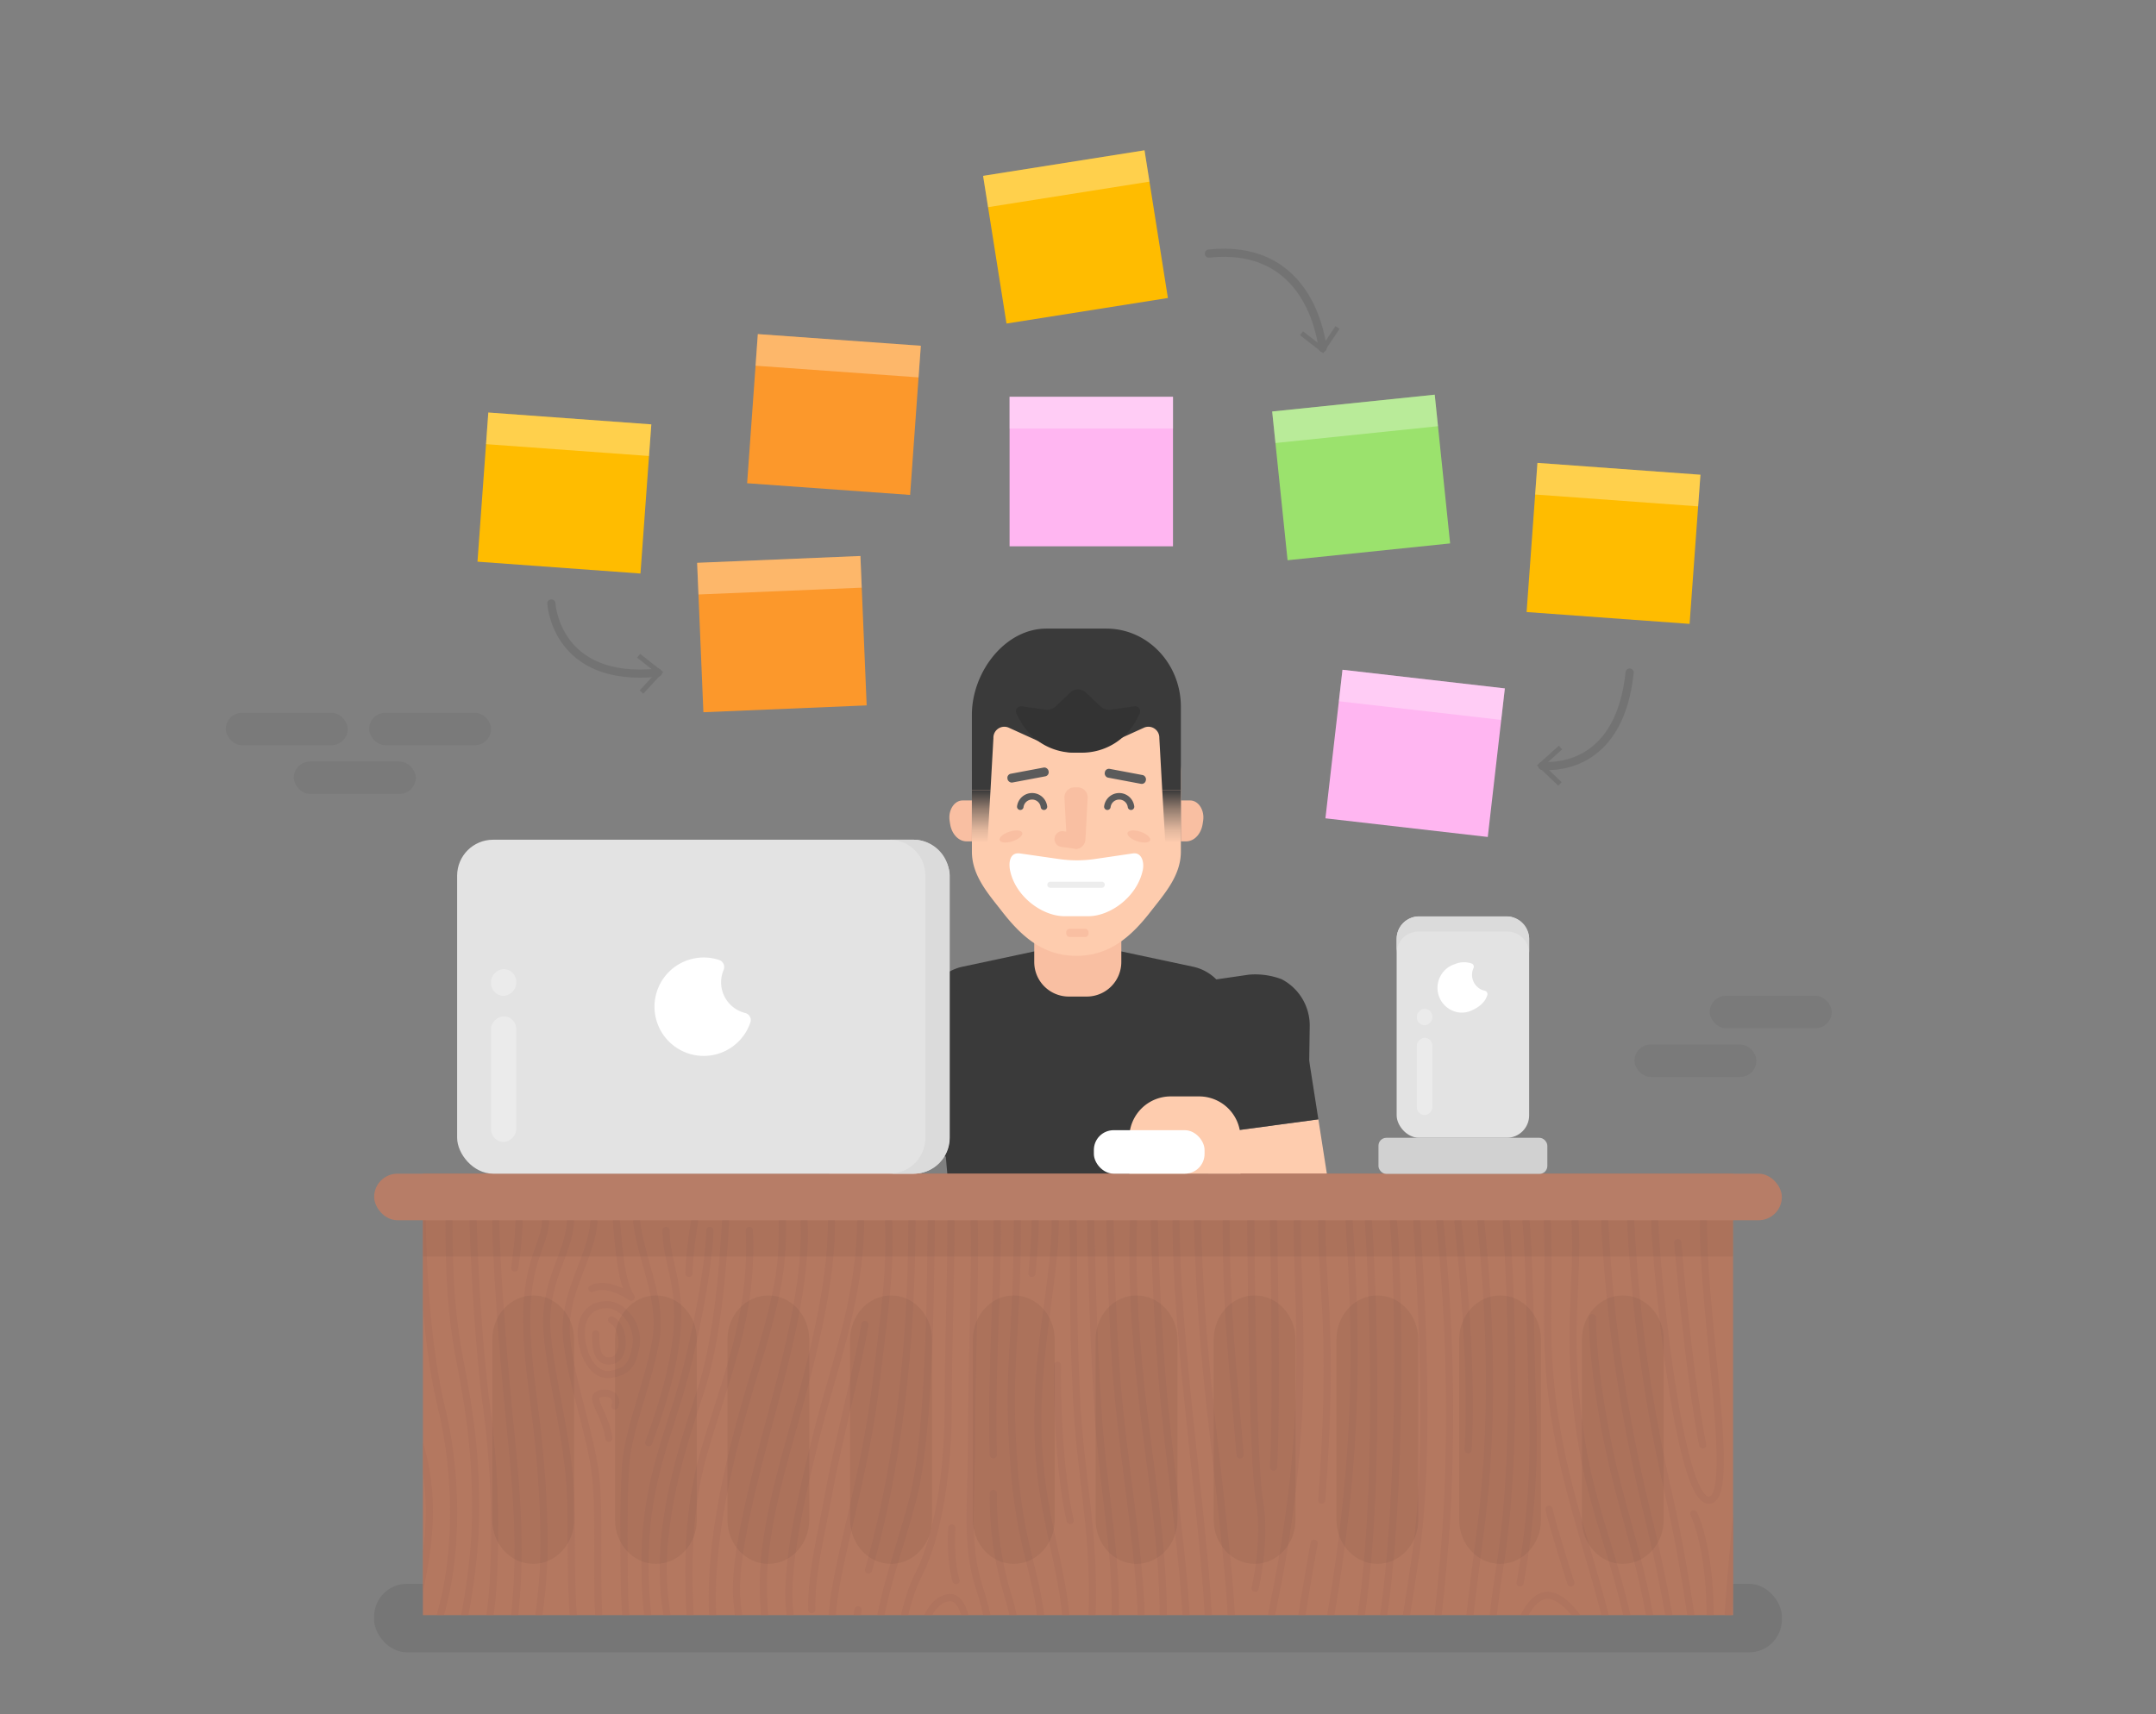 <svg id="99fd2db5-4fdc-43cb-b51d-ba0721596b4b" data-name="Layer 1" xmlns="http://www.w3.org/2000/svg" xmlns:xlink="http://www.w3.org/1999/xlink" viewBox="0 0 528.148 420">
  <rect x="0" y="0" width="528.148" height="420" fill="#808080" stroke="none"/>
  <defs>
    <linearGradient id="85bbf3c6-ddd1-4479-bf10-ec85b8913559" x1="286.994" y1="206.502" x2="286.994" y2="193.664" gradientUnits="userSpaceOnUse">
      <stop offset="0" stop-color="#3a3a3a" stop-opacity="0"/>
      <stop offset="0.247" stop-color="#3a3a3a" stop-opacity="0.143"/>
      <stop offset="0.636" stop-color="#3a3a3a" stop-opacity="0.534"/>
      <stop offset="1" stop-color="#3a3a3a"/>
    </linearGradient>
    <linearGradient id="31631ce3-42f8-4624-a305-f0bd64769abc" x1="240.359" y1="206.502" x2="240.359" y2="193.664" xlink:href="#85bbf3c6-ddd1-4479-bf10-ec85b8913559"/>
    <clipPath id="da55b594-2a0b-4cfc-b215-51bd86f824c7">
      <rect id="3dfae33d-8de8-4ee0-956b-3ac6746da10c" data-name="&lt;Rectangle&gt;" x="103.601" y="287.588" width="320.947" height="108.169" fill="none"/>
    </clipPath>
  </defs>
  <g>
    <path d="M289.82,300.193H238.217a5.259,5.259,0,0,1-5.463-4.75L230.648,271.687H297.389l-2.105,23.756A5.259,5.259,0,0,1,289.82,300.193Z" fill="#3a3a3a"/>
    <polygon points="290.9 323.687 237.137 323.687 234.869 273.141 293.168 273.141 290.9 323.687" fill="#3a3a3a"/>
    <path d="M274.387,233.062l-10.368,1.01L253.65,233.062l-17.901,3.818a11.432,11.432,0,0,0-8.999,11.212v27.876a8.473,8.473,0,0,0,8.711,8.213h23.983a4.674,4.674,0,0,0,3.57-1.616,1.338,1.338,0,0,1,2.01,0A4.674,4.674,0,0,0,268.593,284.182h23.983a8.473,8.473,0,0,0,8.711-8.213V248.092a11.432,11.432,0,0,0-8.999-11.212Z" fill="#3a3a3a"/>
    <path d="M253.354,227.586h21.329a0,0,0,0,1,0,0V235.72a8.467,8.467,0,0,1-8.467,8.467h-4.395a8.467,8.467,0,0,1-8.467-8.467v-8.134A0,0,0,0,1,253.354,227.586Z" fill="#f9bfa2"/>
    <polygon points="222.706 298.888 201.811 296.072 205.216 274.276 226.111 277.093 222.706 298.888" fill="#feccae"/>
    <polygon points="305.465 298.888 326.36 296.072 322.955 274.276 302.06 277.093 305.465 298.888" fill="#feccae"/>
    <polygon points="219.833 342.567 205 342.567 201.811 296.072 222.706 298.888 219.833 342.567" fill="#feccae"/>
    <path d="M220.973,360.888l-14.496-2.054a3.996,3.996,0,0,1-3.417-4.341l1.553-16.057,15.636-2.148,3.744,3.197a5.604,5.604,0,0,1,1.898,3.399l1.56,10.009a3.996,3.996,0,0,1-.484,2.607l-1.969,3.424A3.996,3.996,0,0,1,220.973,360.888Z" fill="#feccae"/>
    <polygon points="308.338 342.567 323.172 342.567 326.36 296.072 305.465 298.888 308.338 342.567" fill="#feccae"/>
    <path d="M307.198,360.888l14.496-2.054a3.996,3.996,0,0,0,3.417-4.341l-1.553-16.057-15.636-2.148-3.744,3.197a5.604,5.604,0,0,0-1.898,3.399l-1.56,10.009a3.996,3.996,0,0,0,.484,2.607l1.969,3.424A3.996,3.996,0,0,0,307.198,360.888Z" fill="#feccae"/>
    <path d="M245.368,382.707h-2.705c-5.621,0-10.178-4.929-10.178-11.009V341.785A24.8,24.8,0,0,1,235.246,330.371l.615-1.184h25.388v36.341C261.25,375.015,254.139,382.707,245.368,382.707Z" fill="#424242"/>
    <path d="M282.285,382.707h2.731c5.675,0,10.276-4.929,10.276-11.009V341.785a24.609,24.609,0,0,0-2.788-11.414l-.621-1.184H266.25v36.341C266.25,375.015,273.429,382.707,282.285,382.707Z" fill="#424242"/>
    <rect x="234.969" y="321.718" width="58.199" height="7.469" rx="1.25" ry="1.25" fill="#424242"/>
    <polygon points="301.014 277.234 322.955 274.276 318.915 248.456 296.974 251.413 301.014 277.234" fill="#3a3a3a"/>
    <polygon points="228.712 277.444 205.216 274.276 209.295 248.461 232.791 251.628 228.712 277.444" fill="#3a3a3a"/>
    <path d="M207.479,261.444l24.038,3.24,3.24-24.038L222.264,238.827a18.203,18.203,0,0,0-8.049,1.113,12.786,12.786,0,0,0-6.878,11.719Z" fill="#3a3a3a"/>
    <path d="M320.692,261.444l-24.038,3.24-3.24-24.038L305.907,238.827a18.203,18.203,0,0,1,8.049,1.113,12.786,12.786,0,0,1,6.878,11.719Z" fill="#3a3a3a"/>
    <rect x="256.605" y="329.187" width="14.226" height="22.944" fill="#424242"/>
    <path id="3319b568-0092-4eda-9984-e1582acfc2f0" data-name="&lt;Path&gt;" d="M263.724,234.203h-.091c-8.208,0-13.511-4.87-18.186-10.885-3.362-4.326-7.364-8.761-7.364-14.664V189.364a25.55,25.55,0,0,1,25.55-25.55h.091a25.55,25.55,0,0,1,25.55,25.55v19.289c0,5.903-4.002,10.338-7.364,14.664C277.236,229.333,271.932,234.203,263.724,234.203Z" fill="#feccae"/>
    <path id="dd6276b1-d289-44ec-8a75-3eac3f64bb85" data-name="&lt;Path&gt;" d="M255.731,197.668a2.92,2.92,0,0,0-5.793,0" fill="none" stroke="#5b5b5b" stroke-linecap="round" stroke-miterlimit="10" stroke-width="1.6"/>
    <ellipse id="edbd9d35-3feb-41d4-885e-ba264bd0bddd" data-name="&lt;Path&gt;" cx="278.981" cy="204.968" rx="1.232" ry="2.919" transform="translate(-2.955 405.853) rotate(-71.775)" fill="#f9bfa2"/>
    <ellipse id="38364b80-7757-479f-9a4f-6bb899d2171b" data-name="&lt;Path&gt;" cx="247.649" cy="204.968" rx="2.919" ry="1.232" transform="translate(-51.68 87.732) rotate(-18.225)" fill="#f9bfa2"/>
    <path id="fb26729c-6a94-4c2b-b358-4696530fe70f" data-name="&lt;Path&gt;" d="M266.598,224.499H260.76c-5.333,0-11.837-4.638-13.28-10.996-.493-2.176-.112-4.764,2.442-4.376l9.537,1.37a30.46,30.46,0,0,0,8.763-.014l9.222-1.356c2.164-.388,2.93,2.017,2.495,4.087C278.571,219.72,272.011,224.499,266.598,224.499Z" fill="#fff"/>
    <path d="M263.598,207.983h0a2.426,2.426,0,0,1-2.31-2.405l-.525-9.952a2.459,2.459,0,0,1,2.31-2.702h1.049a2.459,2.459,0,0,1,2.31,2.702l-.525,9.952A2.426,2.426,0,0,1,263.598,207.983Z" fill="#f9bfa2"/>
    <path d="M263.992,204.152l-3.517-.484a1.915,1.915,0,0,0-2.124,1.66h0a1.886,1.886,0,0,0,1.572,2.168l3.517.484a1.915,1.915,0,0,0,2.124-1.66h0A1.886,1.886,0,0,0,263.992,204.152Z" fill="#f9bfa2"/>
    <path d="M291.558,196.136h-2.284v10.023h1.303c1.96,0,3.647-1.783,4.031-4.26l.121-.782C295.127,198.54,293.598,196.136,291.558,196.136Z" fill="#f9bfa2"/>
    <path d="M235.794,196.136h2.284v10.023h-1.303c-1.96,0-3.647-1.783-4.031-4.26l-.121-.782C232.225,198.54,233.755,196.136,235.794,196.136Z" fill="#f9bfa2"/>
    <rect x="270.548" y="189.137" width="10.24" height="2.188" rx="1.01" ry="1.01" transform="translate(39.936 -47.7) rotate(10.657)" fill="#5b5b5b"/>
    <path id="35dd0b05-df88-4154-b8a1-d719192977e8" data-name="&lt;Path&gt;" d="M277.06,197.668a2.92,2.92,0,0,0-5.793,0" fill="none" stroke="#5b5b5b" stroke-linecap="round" stroke-miterlimit="10" stroke-width="1.6"/>
    <path id="87236de6-e94b-4252-961b-c73c5b12adbd" data-name="&lt;Path&gt;" d="M269.892,217.541H257.304a.748.748,0,1,1,0-1.497h12.588a.748.748,0,1,1,0,1.497Z" fill="#ededed"/>
    <rect x="246.714" y="188.816" width="10.24" height="2.188" rx="1.01" ry="1.01" transform="translate(534.446 329.97) rotate(169.343)" fill="#5b5b5b"/>
    <rect x="261.188" y="227.586" width="5.468" height="2" rx="0.796" ry="0.796" fill="#f9bfa2"/>
    <g>
      <path id="c5ad0bef-5038-4104-b9a8-31f1ba61cc6c" data-name="&lt;Path&gt;" d="M271.037,154.029H256.315c-10.072,0-18.237,10.573-18.237,21.149V193.664h4.561l.716-12.809a2.677,2.677,0,0,1,3.72-2.567L257.697,183.111a14.408,14.408,0,0,0,11.958,0l10.622-4.823a2.677,2.677,0,0,1,3.72,2.567l.716,12.809h4.561V173.178C289.274,162.602,281.109,154.029,271.037,154.029Z" fill="#3a3a3a"/>
      <path d="M265.058,184.428H263.134a15.061,15.061,0,0,1-13.325-8.04l-.784-1.487a1.254,1.254,0,0,1,1.285-1.826l5.726.81a3.146,3.146,0,0,0,2.605-.832l3.553-3.369a2.764,2.764,0,0,1,3.803,0l3.553,3.369a3.146,3.146,0,0,0,2.605.832l5.726-.81a1.254,1.254,0,0,1,1.285,1.826l-.784,1.487A15.061,15.061,0,0,1,265.058,184.428Z" fill="#333"/>
      <polygon points="289.274 206.502 285.457 206.502 284.713 193.664 289.274 193.664 289.274 206.502" fill="url(#85bbf3c6-ddd1-4479-bf10-ec85b8913559)"/>
      <polygon points="238.079 206.502 241.895 206.502 242.639 193.664 238.079 193.664 238.079 206.502" fill="url(#31631ce3-42f8-4624-a305-f0bd64769abc)"/>
    </g>
  </g>
  <g id="e5308e41-e928-4d78-9dec-2baa0347c00a" data-name="&lt;Group&gt;">
    <rect id="f5be8cf9-b61b-4dcd-827a-a9bfed4bb6ec" data-name="&lt;Rectangle&gt;" x="91.652" y="388.091" width="344.844" height="16.775" rx="8.012" ry="8.012" opacity="0.08"/>
    <rect id="93c380bf-a4dd-48d9-b761-36729e8af29c" data-name="&lt;Rectangle&gt;" x="103.601" y="287.588" width="320.947" height="108.169" fill="#b47860"/>
    <g opacity="0.5">
      <g clip-path="url(#da55b594-2a0b-4cfc-b215-51bd86f824c7)">
        <g>
          <g>
            <path d="M321.389,608.558c2.367-18.054,6.158-23.208-5.085-74.594s-13.314-96.382-4.142-141.657,5.621-69.774,5.621-92.968" fill="none" stroke="#aa6f5b" stroke-linecap="round" stroke-linejoin="round" stroke-width="1.75"/>
            <path d="M323.777,367.586c3.035-40.831,0-51.271,0-68.248" fill="none" stroke="#aa6f5b" stroke-linecap="round" stroke-linejoin="round" stroke-width="1.75"/>
            <path d="M321.925,378.141s-7.693,41.108-8.284,64.996,1.479,53.607,8.284,90.272,10.059,32.22,4.438,76.384-4.919,54.996-4.974,69.44-3.014,16.11-2.126,31.942,4.591,13.61,4.514,31.109,0,41.056,0,41.056" fill="none" stroke="#aa6f5b" stroke-linecap="round" stroke-linejoin="round" stroke-width="1.75"/>
            <path d="M330.506,299.339c1.591,26.012,2.984,55.088-5.38,101.332s-5.863,82.185,1.237,123.016,12.426,39.997,5.917,93.882-4.742,54.718-4.738,64.996,7.862,17.036,7.681,26.665-5.883,15.555-5.991,26.109.484,32.075,1.273,48" fill="none" stroke="#aa6f5b" stroke-linecap="round" stroke-linejoin="round" stroke-width="1.75"/>
            <path d="M335.227,299.339s2.946,43.249,0,80.469-9.751,36.942-8.863,75.134,5.004,57.079,8.863,79.022,9.776,27.498,6.226,58.607-9.59,43.209-8.284,82.772c0,0-.197,12.129,3.649,21.295s4.241,16.295.296,27.961-3.55,26.202-3.353,31.757,1.467,26.983,1.467,26.983" fill="none" stroke="#aa6f5b" stroke-linecap="round" stroke-linejoin="round" stroke-width="1.75"/>
            <path d="M341.354,299.339c1.19,12.401,2.466,65.47-2.86,99.634s-7.678,44.109-5.46,70.133c3.255,38.192,8.715,64.024,11.082,72.912s7.101,29.998,3.255,50.83-7.992,45.552-7.398,68.884,1.002,25.461,2.573,32.868,5.319,10.555,2.557,26.294.592,48.37,1.972,62.443" fill="none" stroke="#aa6f5b" stroke-linecap="round" stroke-linejoin="round" stroke-width="1.75"/>
            <path d="M347.074,299.339c.695,12.409,3.255,49.313.444,75.886-1.375,13.002-8.136,49.58-9.024,63.468s2.071,43.33,4.05,58.329,11.335,53.885,11.927,75.273-5.621,30.831-7.594,52.219-.395,37.312,0,49.163,4.931,23.054,4.931,35.97-1.183,11.62-1.972,26.989,2.86,46.704,2.86,46.704" fill="none" stroke="#aa6f5b" stroke-linecap="round" stroke-linejoin="round" stroke-width="1.75"/>
            <path d="M346.421,460.08a148.561,148.561,0,0,1,0-50.274" fill="none" stroke="#aa6f5b" stroke-linecap="round" stroke-linejoin="round" stroke-width="1.75"/>
            <path d="M352.696,299.339a462.517,462.517,0,0,1,1.815,70.47c-2.04,37.573-9.244,54.996,1.867,93.049s8.745,67.218,7.561,85.55-8.284,42.497-4.142,88.605,10.807,40.828,7.101,88.605c-2.241,28.887,2.071,57.721,2.071,57.721" fill="none" stroke="#aa6f5b" stroke-linecap="round" stroke-linejoin="round" stroke-width="1.75"/>
            <path d="M362.755,299.339c1.587,16.244,3.846,44.637,0,74.913s-8.451,60.83.212,90.55,11.326,53.052,6.001,99.715-4.438,59.163-1.479,82.772,8.284,39.164,5.621,82.772c0,0-2.695,19.668.724,53.277" fill="none" stroke="#aa6f5b" stroke-linecap="round" stroke-linejoin="round" stroke-width="1.75"/>
            <path d="M368.968,299.339s3.846,50.749-1.479,84.08-3.255,59.44,1.479,76.661,10.059,27.498,10.059,57.496-7.289,65.551-7.343,96.382,7.639,54.57,8.526,81.448-1.775,48.451-2.071,62.802a214.966,214.966,0,0,0,.888,25.131" fill="none" stroke="#aa6f5b" stroke-linecap="round" stroke-linejoin="round" stroke-width="1.75"/>
            <path d="M396.188,409.806c-3.846-22.221-11.115-38.097-14.793-59.302-3.685-21.248-1.584-32.838-2.367-51.165" fill="none" stroke="#aa6f5b" stroke-linecap="round" stroke-linejoin="round" stroke-width="1.75"/>
            <path d="M372.367,387.863a195.09,195.09,0,0,0,3.111-41.108c-.431-11.806-.709-36.727-1.643-47.416" fill="none" stroke="#aa6f5b" stroke-linecap="round" stroke-linejoin="round" stroke-width="1.75"/>
            <path d="M379.466,369.808c.888,4.166,5.326,18.054,5.326,18.054" fill="none" stroke="#aa6f5b" stroke-linecap="round" stroke-linejoin="round" stroke-width="1.75"/>
            <path d="M378.732,390.918c-5.326.556-11.243,12.777-7.988,42.497s10.059,41.386,13.314,41.664,10.947-35.553,10.355-50.552C393.536,402.294,384.057,390.363,378.732,390.918Z" fill="none" stroke="#aa6f5b" stroke-linecap="round" stroke-linejoin="round" stroke-width="1.75"/>
            <path d="M382.352,417.305c-1.114,3.333,1.114,23.332,4.188,23.332s4.322-40.275-6.149-39.164,1.003,56.941,1.003,56.941" fill="none" stroke="#aa6f5b" stroke-linecap="round" stroke-linejoin="round" stroke-width="1.75"/>
            <path d="M393.107,597.015c.174-13.055,4.56-41.386,4.56-41.386s8.284-64.718,6.213-115.825-12.563-60.171-16.753-88.374c-3.658-24.628-.395-36.819-1.295-52.091" fill="none" stroke="#aa6f5b" stroke-linecap="round" stroke-linejoin="round" stroke-width="1.75"/>
            <path d="M390.087,322.867c0,7.7,1.485,19.448,3.748,30.599,4.594,22.636,10.796,32.623,13.903,70.952s1.785,61.771,0,84.27-6.424,62.218-8.099,76.106-5.817,29.998-2.562,58.607,7.174,31.664,7.137,60.274,1.147,79.664,1.147,79.664" fill="none" stroke="#aa6f5b" stroke-linecap="round" stroke-linejoin="round" stroke-width="1.75"/>
            <path d="M404.213,584.816s10.22-71.961,10.22-111.125-1.972-66.662-11.144-103.882a378.298,378.298,0,0,1-10.181-70.47" fill="none" stroke="#aa6f5b" stroke-linecap="round" stroke-linejoin="round" stroke-width="1.75"/>
            <path d="M399.482,299.339a379.516,379.516,0,0,0,8.738,64.359c7.693,33.331,11.046,71.106,11.046,92.771s-1.263,59.718.996,84.439,10.543,53.33,10.839,85.272-9.683,54.911-12.229,68.236c-2.671,13.981-2.564,58.74-1.578,88.923" fill="none" stroke="#aa6f5b" stroke-linecap="round" stroke-linejoin="round" stroke-width="1.75"/>
            <path d="M405.36,299.339c.356,12.153,5.819,67.692,13.117,68.248s-1.381-44.227-1.183-68.248" fill="none" stroke="#aa6f5b" stroke-linecap="round" stroke-linejoin="round" stroke-width="1.75"/>
            <path d="M410.995,304.443s2.551,31.294,6.101,49.626" fill="none" stroke="#aa6f5b" stroke-linecap="round" stroke-linejoin="round" stroke-width="1.75"/>
            <path d="M418.871,401.45c.789-21.457-3.945-30.531-3.945-30.531" fill="none" stroke="#aa6f5b" stroke-linecap="round" stroke-linejoin="round" stroke-width="1.75"/>
            <path d="M425.544,299.339s2.795,36.213.625,62.878-4.339,38.331-2.367,63.699,4.734,26.48,6.509,58.144-.395,38.145,2.367,61.107,6.312,59.255,5.72,76.847-6.706,46.293-9.468,72.402.278,50.922,1.816,67.958,1.34,20.965,1.34,20.965" fill="none" stroke="#aa6f5b" stroke-linecap="round" stroke-linejoin="round" stroke-width="1.75"/>
            <path d="M432.087,299.339s2.864,41.756-.98,75.502-.302,52.186,2.656,70.796,3.255,42.127,2.959,58.144,2.663,48.453,4.438,68.483c1.775,20.029,7.543,39.437-2.696,99.468a294.84,294.84,0,0,0-3.221,67.773c2.663,36.386,3.484,36.334,3.221,43.833" fill="none" stroke="#aa6f5b" stroke-linecap="round" stroke-linejoin="round" stroke-width="1.75"/>
            <path d="M438.464,299.339s2.925,36.035,0,68.251-5.335,30.55-.284,67.353,3.868,52.911,4.164,72.355,9.468,74.44,9.172,111.66-5.016,43.33-8.13,67.773-3.705,34.164-2.818,51.663,4.382,31.89,3.818,44.944" fill="none" stroke="#aa6f5b" stroke-linecap="round" stroke-linejoin="round" stroke-width="1.75"/>
            <path d="M441.751,414.528c-2.071-29.165,2.367-21.943,5.621-42.497s2.663-72.692,2.663-72.692" fill="none" stroke="#aa6f5b" stroke-linecap="round" stroke-linejoin="round" stroke-width="1.75"/>
            <path d="M442.343,375.364c4.142-29.442,2.043-76.025,2.043-76.025" fill="none" stroke="#aa6f5b" stroke-linecap="round" stroke-linejoin="round" stroke-width="1.75"/>
            <path d="M448.819,389.252c-3.139.694-3.813,4.722-3.074,18.332s3.994,20.971,5.776,20.832,5.614-1.528,5.023-17.777S452.763,388.379,448.819,389.252Z" fill="none" stroke="#aa6f5b" stroke-linecap="round" stroke-linejoin="round" stroke-width="1.75"/>
            <path d="M449.592,409.875s.592,16.041,2.959,12.291-1.512-24.582-1.512-24.582" fill="none" stroke="#aa6f5b" stroke-linecap="round" stroke-linejoin="round" stroke-width="1.75"/>
            <path d="M452.699,434.031c-1.659,8.273-2.515,15.078-6.065,13.967s-4.29-28.054-4.29-28.054" fill="none" stroke="#aa6f5b" stroke-linecap="round" stroke-linejoin="round" stroke-width="1.75"/>
            <path d="M451.039,523.409s-5.146-33.053-2.22-55.832,12.755-27.496,13.051-53.05-7.693-31.387-7.101-56.524,2.367-58.665,2.367-58.665" fill="none" stroke="#aa6f5b" stroke-linecap="round" stroke-linejoin="round" stroke-width="1.75"/>
            <path d="M464.237,299.339s-2.278,36.693-2.359,48.666a167.117,167.117,0,0,0,2.964,33.793c2.219,12.221,4.721,16.898,4.721,35.369s-5.03,30.831-10.503,47.358-3.55,38.608-2.071,55.552,4.29,41.525,5.917,68.468.592,58.468-1.183,75.828-8.728,34.442-11.683,41.525-4.737,13.749-1.779,27.776,9.764,15.555,13.462,28.887,2.515,20.779,2.515,20.779" fill="none" stroke="#aa6f5b" stroke-linecap="round" stroke-linejoin="round" stroke-width="1.75"/>
            <path d="M470.549,299.339c0,15.449-2.946,26.537.136,62.136,3.774,43.592,7.457,41.387,4.203,73.468s-12.114,32.266-13.01,58.005,5.721,49.071,7.146,76.013,1.426,70.828,3.497,95.271,6.706,39.071,9.862,48.145,7.495,12.962,4.734,28.331-5.523,24.298-4.931,42.63" fill="none" stroke="#aa6f5b" stroke-linecap="round" stroke-linejoin="round" stroke-width="1.75"/>
            <path d="M481.466,419.944c.536-20.681-2.67-46.464-3.865-69.302-1.18-22.558-.342-42.243-.937-51.304" fill="none" stroke="#aa6f5b" stroke-linecap="round" stroke-linejoin="round" stroke-width="1.75"/>
            <path d="M498.207,660.022a380.894,380.894,0,0,0-3.239-44.883c-1.939-14.583-4.318-20.716-5.098-40.159s10.266-50.737,12.435-65.736,2.564-37.034,1.381-53.515-2.959-52.589-3.748-67.866-2.852-63.114.395-88.524" fill="none" stroke="#aa6f5b" stroke-linecap="round" stroke-linejoin="round" stroke-width="1.75"/>
            <path d="M483.633,450.729c-.92,7.407,2.696,14.814,6.198,12.592s.246-27.035-1.833-45.923-2.655-45.552-3.839-64.996-.381-34.737-1.972-53.063" fill="none" stroke="#aa6f5b" stroke-linecap="round" stroke-linejoin="round" stroke-width="1.75"/>
            <path d="M485.426,561.045a145.944,145.944,0,0,1,2.571-27.915c2.868-14.582,9.081-27.73,9.821-49.626s-1.627-47.981-2.811-60.77-2.611-53.575-3.319-72.092" fill="none" stroke="#aa6f5b" stroke-linecap="round" stroke-linejoin="round" stroke-width="1.75"/>
            <path d="M490.076,299.339c1.612,13.05,1.612,44.916,1.612,44.916" fill="none" stroke="#aa6f5b" stroke-linecap="round" stroke-linejoin="round" stroke-width="1.75"/>
            <path d="M507.286,299.339c-1.91,20.549-1.923,51.443-1.923,62.831s1.036,50.274,1.809,61.385,2.777,42.358,3.813,56.941-.148,30.415-1.331,42.914-7.988,28.748-9.172,39.858,3.994,28.609,5.178,40.136,2.219,39.719,2.959,54.024,1.923,31.803,4.237,42.497.645,18.749-.095,23.841-1.183,12.129,0,30.877.888,28.696.888,28.696" fill="none" stroke="#aa6f5b" stroke-linecap="round" stroke-linejoin="round" stroke-width="1.75"/>
            <path d="M526.764,538.521a96.851,96.851,0,0,1-5.917-15.945c-4.931-18.702-6.509-99.623-6.81-118.51s-1.573-73.345-.389-104.727" fill="none" stroke="#aa6f5b" stroke-linecap="round" stroke-linejoin="round" stroke-width="1.75"/>
            <path d="M526.764,517.492a138.231,138.231,0,0,1-2.466-17.97c-3.255-40.797-2.983-174.357-4.044-200.183" fill="none" stroke="#aa6f5b" stroke-linecap="round" stroke-linejoin="round" stroke-width="1.75"/>
            <path d="M359.648,355.225c.837-16.017-.347-35.472-2.515-55.887" fill="none" stroke="#aa6f5b" stroke-linecap="round" stroke-linejoin="round" stroke-width="1.75"/>
            <path d="M311.962,359.485c.986-15.617,0-60.146,0-60.146" fill="none" stroke="#aa6f5b" stroke-linecap="round" stroke-linejoin="round" stroke-width="1.75"/>
            <path d="M307.456,389.17s2.83-11.753,1.055-21.578-2.11-68.253-2.11-68.253" fill="none" stroke="#aa6f5b" stroke-linecap="round" stroke-linejoin="round" stroke-width="1.75"/>
            <path d="M303.777,356.476c-1.701-21.001-3.402-34.889-3.402-57.137" fill="none" stroke="#aa6f5b" stroke-linecap="round" stroke-linejoin="round" stroke-width="1.75"/>
          </g>
          <g>
            <path d="M42.726,299.34c.003.075,1.973,48.006,2.268,92.967.296,44.997,1.183,108.511,5.917,127.862s10.129,21.943,9.798,43.145C60.379,584.516,53.278,580.72,55.941,613.31s7.101,37.035,9.468,85.087-2.367,41.611,0,84.942" fill="none" stroke="#aa6f5b" stroke-linecap="round" stroke-linejoin="round" stroke-width="1.75"/>
            <path d="M50.191,359.485c1.88-21.111-.142-42.246-1.055-60.146" fill="none" stroke="#aa6f5b" stroke-linecap="round" stroke-linejoin="round" stroke-width="1.75"/>
            <path d="M65.409,299.339c.683,8.536.197,38.62-.789,49.175s-5.128,15.925-5.094,27.591,4.896,15.184,6.566,25.739.796,24.072,0,54.14S71.326,558.129,70.143,584.816s-6.805,28.032-6.805,45.114,8.583,51.958,9.026,80.705-1.331,52.58,0,72.705" fill="none" stroke="#aa6f5b" stroke-linecap="round" stroke-linejoin="round" stroke-width="1.75"/>
            <path d="M65.113,590.506c.148,5.12-.67,20.536-4.403,20.536-2.55,0-1.381-17.144.804-25.338s3.336-11.882,3.616-25.214-1.643-44.303-2.235-56.524-3.037-36.525-2.184-61.662.479-31.248-1.183-39.719-6.1-13.749-6.1-24.582c0-17.082,3.887-24.062,4.882-33.748,1.788-17.406-1.17-33.533-1.479-44.916" fill="none" stroke="#aa6f5b" stroke-linecap="round" stroke-linejoin="round" stroke-width="1.75"/>
            <path d="M58.012,522.02s-2.811-29.109-3.994-46.496-1.183-25.721-1.331-37.109,1.233-27.041-1.441-43.978" fill="none" stroke="#aa6f5b" stroke-linecap="round" stroke-linejoin="round" stroke-width="1.75"/>
            <path d="M72.364,299.339c.454,9.855-.154,38.112-.896,50.198-.592,9.629-5.376,14.161-5.486,25.457-.152,15.559,6.922,15.925,7.909,23.517s-.789,64.061-.197,89.434,2.564,57.408,2.367,81.295-.933,33.701-3.623,41.108-8.807,22.765,2.958,52.034c10.059,25.027,8.16,49.998,8.357,72.218s.789,48.74.789,48.74" fill="none" stroke="#aa6f5b" stroke-linecap="round" stroke-linejoin="round" stroke-width="1.75"/>
            <path d="M77.046,361.291c-4.339.185-5.917,6.481-6.115,13.795s2.564,15.184,6.115,14.999,6.509-6.388,6.41-13.518S82.366,361.064,77.046,361.291Z" fill="none" stroke="#aa6f5b" stroke-linecap="round" stroke-linejoin="round" stroke-width="1.75"/>
            <path d="M76.06,367.401c-1.282,2.963-2.276,17.406,1.13,17.314s2.124-11.573,2.124-11.573" fill="none" stroke="#aa6f5b" stroke-linecap="round" stroke-linejoin="round" stroke-width="1.75"/>
            <path d="M78.821,299.339c.059,16.938-2.354,46.654.73,53.388,4.034,8.81,8.344,11.341,8.344,22.961s-8.403,18.981-8.344,27.591-.532,52.913-.532,71.106,1.627,67.773,2.219,79.3,1.331,31.387-.592,43.469-8.195,21.669-6.953,38.608c1.567,21.372,10.146,29.442,12.168,38.47s3.033,31.942,3.199,42.358.906,66.748.906,66.748" fill="none" stroke="#aa6f5b" stroke-linecap="round" stroke-linejoin="round" stroke-width="1.75"/>
            <path d="M84.541,299.339c.704,16.66-2.157,35.888.901,48.294,2.232,9.059,7.759,12.87,7.759,27.036s-7.082,21.943-7.378,35.49c-.235,10.758-.296,60.198-.296,81.308s2.959,104.437,5.72,112.029c2.761,7.592,7.101,12.406,7.693,31.85s-5.31,28.517-5.318,37.405-.037,23.936.929,44.449c.951,20.197,1.824,52.066,1.43,66.139" fill="none" stroke="#aa6f5b" stroke-linecap="round" stroke-linejoin="round" stroke-width="1.75"/>
            <path d="M91.593,416.194c.74-17.36,6.953-26.665,7.389-41.803s-2.85-16.788-6.538-30.137c-3.748-13.565-2.103-24.274-2.479-44.916" fill="none" stroke="#aa6f5b" stroke-linecap="round" stroke-linejoin="round" stroke-width="1.75"/>
            <path d="M98.982,549.055s-.633-45.367-1.005-61.112-1.009-32.401-1.009-51.659,4.142-37.775,6.509-49.997,2.959-24.998-2.761-38.145-4.931-42.694-4.734-48.805" fill="none" stroke="#aa6f5b" stroke-linecap="round" stroke-linejoin="round" stroke-width="1.75"/>
            <path d="M102.293,440.168a187.435,187.435,0,0,1,5.917-45.731c4.15-15.046,3.604-34.331,0-49.21-3.601-14.865-4.586-34.036-4.783-45.887" fill="none" stroke="#aa6f5b" stroke-linecap="round" stroke-linejoin="round" stroke-width="1.75"/>
            <path d="M108.7,422.273s1.878-11.726,2.786-15.43,4.813-19.999,5.01-34.998-1.381-25.739-3.748-37.96-2.748-22.33-2.748-34.546" fill="none" stroke="#aa6f5b" stroke-linecap="round" stroke-linejoin="round" stroke-width="1.75"/>
            <path d="M115.903,299.339c.197,8.148,1.183,29.176,3.156,44.36a229.098,229.098,0,0,1,1.775,43.701c-.789,15.925-6.115,32.776-11.243,45.738s-7.298,28.146-6.312,39.442,8.087,40.553,10.651,51.478c2.564,10.925,5.523,35.183,3.156,48.145-2.367,12.962-4.537,20.369-2.17,29.628,2.367,9.259,10.257,26.294,10.651,38.516s0,41.641,0,53.225,1.775,79.954,1.578,89.768" fill="none" stroke="#aa6f5b" stroke-linecap="round" stroke-linejoin="round" stroke-width="1.75"/>
            <path d="M121.426,299.339c.197,10.925,1.775,32.324,3.353,48.249s3.353,32.405.986,50.737-11.4,37.405-14.28,49.811-3.274,27.961,1.854,49.811,9.27,39.627,9.862,55.367c.592,15.74-5.37,32.996-5.052,41.033s11.167,26.37,12.745,37.85a142.936,142.936,0,0,1,1.381,20.369" fill="none" stroke="#aa6f5b" stroke-linecap="round" stroke-linejoin="round" stroke-width="1.75"/>
            <path d="M133.655,299.339c-.394,6.296-5.312,10.149-4.537,27.51.629,14.072,3.748,25.277,4.142,49.21s-6.706,45.599-10.848,55.783a93.796,93.796,0,0,0-7.308,40.182c.601,17.221,6.321,34.998,9.872,49.997s5.128,31.85,3.353,46.478-5.777,23.702-4.171,30.183,12.652,22.406,12.85,32.776,1.381,29.257,1.578,46.849.197,30.368,0,43.886c-.197,13.518.789,45.593,1.183,61.147" fill="none" stroke="#aa6f5b" stroke-linecap="round" stroke-linejoin="round" stroke-width="1.75"/>
            <path d="M136.219,396.921c0,15.184-6.805,24.703-4.579,28.591s7.05,5.74,8.534,3.889-3.339-11.851-3.339-11.851" fill="none" stroke="#aa6f5b" stroke-linecap="round" stroke-linejoin="round" stroke-width="1.75"/>
            <path d="M139.77,299.339c-.48,8.235-6.81,14.593-5.72,27.51.957,11.334,5.128,25.554,5.72,39.442s-.986,30.165,3.945,53.691,11.44,32.414,10.848,61.301-3.748,33.146-7.495,43.516-5.136,19.258-2.864,34.627,12.529,31.479,13.712,46.293-5.326,27.035-4.931,35.553.986,36.664,1.381,56.478.789,68.184,1.578,85.59" fill="none" stroke="#aa6f5b" stroke-linecap="round" stroke-linejoin="round" stroke-width="1.75"/>
            <path d="M160.678,481.467c0-10.971-1.331-28.054-4.29-41.3s-7.988-26.057-9.32-39.111,0-28.748-1.134-39.164-6.114-23.332-7.15-34.164,6.213-19.784,6.706-28.389" fill="none" stroke="#aa6f5b" stroke-linecap="round" stroke-linejoin="round" stroke-width="1.75"/>
            <path d="M144.997,315.753c3.994-1.982,9.616,2.115,9.616,2.115-2.515-3.833-3.015-11.989-3.6-18.529" fill="none" stroke="#aa6f5b" stroke-linecap="round" stroke-linejoin="round" stroke-width="1.75"/>
            <path d="M148.695,319.673c-4.586,0-6.805,3.472-6.213,8.541s3.55,9.235,7.195,8.541,5.231-1.805,6.119-6.944S152.587,319.673,148.695,319.673Z" fill="none" stroke="#aa6f5b" stroke-linecap="round" stroke-linejoin="round" stroke-width="1.75"/>
            <path d="M145.934,326.848c-.049,3.379.247,7.129,3.871,6.574s3.329-8.333,0-9.999" fill="none" stroke="#aa6f5b" stroke-linecap="round" stroke-linejoin="round" stroke-width="1.75"/>
            <path d="M150.618,344.511c1.331-3.75-4.438-3.75-4.685-2.083s2.614,5.277,3.22,9.999" fill="none" stroke="#aa6f5b" stroke-linecap="round" stroke-linejoin="round" stroke-width="1.75"/>
            <path d="M163.489,674.232c-.74-12.36-.888-32.22,3.55-47.219a59.81,59.81,0,0,0,0-35.553c-2.663-9.166-7.249-20.971-9.692-37.497s.964-20.276,4.662-34.164,4.882-35.831,3.698-52.913-3.994-28.331-7.647-44.441-4.916-23.97-5.085-33.152c-.171-9.32-.286-21.983.305-30.455s5.769-20.693,7.397-30.585-3.439-18.918-4.734-28.913" fill="none" stroke="#aa6f5b" stroke-linecap="round" stroke-linejoin="round" stroke-width="1.75"/>
            <path d="M158.903,353.513c12.885-34.929,4.332-39.952,4.253-52.033" fill="none" stroke="#aa6f5b" stroke-linecap="round" stroke-linejoin="round" stroke-width="1.75"/>
            <path d="M168.74,312.035a102.234,102.234,0,0,1,1.406-12.696" fill="none" stroke="#aa6f5b" stroke-linecap="round" stroke-linejoin="round" stroke-width="1.75"/>
            <path d="M168.074,450.621c-2.13-20.137-9.369-43.408-10.014-63.221s3.604-30.183,8.105-44.812,7.728-34.627,7.728-41.108" fill="none" stroke="#aa6f5b" stroke-linecap="round" stroke-linejoin="round" stroke-width="1.75"/>
            <path d="M163.834,567.017c-2.564-13.332-3.55-28.517,3.353-48.699s5.523-57.59,5.523-57.59c-.394-27.776-9.468-56.107-10.176-73.513s5.442-35.183,9.189-46.663,5.233-27.695,6.022-41.213" fill="none" stroke="#aa6f5b" stroke-linecap="round" stroke-linejoin="round" stroke-width="1.75"/>
            <path d="M178.627,461.538c-.789-19.929-4.339-26.179-7.298-45.344s-4.339-41.571,1.183-60.551,11.996-33.193,11.046-54.163" fill="none" stroke="#aa6f5b" stroke-linecap="round" stroke-linejoin="round" stroke-width="1.75"/>
            <path d="M191.645,299.339c0,9.28,0,14.778-6.509,36.028-5.91,19.294-11.835,42.404-10.454,62.033s8.087,47.034,8.876,61.662,2.564,34.627-4.931,59.257-5.917,38.7-3.55,54.624,7.298,30.368,7.101,47.122-.789,31.206-7.693,43.242c-6.904,12.036-12.022,26.294-11.25,43.145.994,21.685,20.176,42.76,20.324,58.144.114,11.852-5.128,13.187-5.813,18.742" fill="none" stroke="#aa6f5b" stroke-linecap="round" stroke-linejoin="round" stroke-width="1.75"/>
            <path d="M178.627,549.055c.197-7.592,2.564-19.258,4.931-27.776s5.326-27.776,5.832-50.367-8.791-70.736-8.988-80.825,4.142-27.131,8.988-45.117c4.846-17.986,8.172-33.411,7.58-45.633" fill="none" stroke="#aa6f5b" stroke-linecap="round" stroke-linejoin="round" stroke-width="1.75"/>
            <path d="M203.677,299.339c0,10.555-1.934,22.882-7.298,42.879-3.994,14.89-9.348,31.294-9.408,46.108s5.72,43.886,7.268,67.032-2.594,51.655-2.594,59.626c0,10.37,4.847,21.48,3.705,38.886s-5.086,26.456-4.889,36.56,2.761,21.214,2.761,35.102-2.17,23.332,1.028,37.775c3.544,16.008,7.651,39.997,7.256,58.144s-5.917,42.074-4.537,61.888" fill="none" stroke="#aa6f5b" stroke-linecap="round" stroke-linejoin="round" stroke-width="1.75"/>
            <path d="M210.827,299.339c-.135,19.115-6.724,35.904-10.898,52.693-3.623,14.572-7.581,31.803-6.509,42.404,1.365,13.502,5.917,45.136,6.312,67.102s.787,74.74.788,87.517-1.38,63.885-1.972,75.365.842,37.96,2.985,49.811,5.102,27.035,5.299,41.479-1.775,34.069-2.761,44.903a188.311,188.311,0,0,0-.394,22.725" fill="none" stroke="#aa6f5b" stroke-linecap="round" stroke-linejoin="round" stroke-width="1.75"/>
            <path d="M198.858,394.436c-.197-9.259,2.502-19.065,4.425-29.998,1.571-8.935,6.966-29.879,8.593-39.906" fill="none" stroke="#aa6f5b" stroke-linecap="round" stroke-linejoin="round" stroke-width="1.75"/>
            <path d="M211.764,479.245c0-19.443-3.748-28.702-6.115-43.33a186.434,186.434,0,0,1-1.775-39.812c.592-12.036,7.765-32.918,10.651-56.665,2.605-21.433,3.55-28.249,3.156-40.1" fill="none" stroke="#aa6f5b" stroke-linecap="round" stroke-linejoin="round" stroke-width="1.75"/>
            <path d="M212.75,384.715c9.045-31.717,10.549-63.615,10.651-85.377" fill="none" stroke="#aa6f5b" stroke-linecap="round" stroke-linejoin="round" stroke-width="1.75"/>
            <path d="M210.186,394.436a134.409,134.409,0,0,0,0,38.146c2.367,15.74,6.509,32.22,6.904,52.774s-.789,82.031-2.367,97.03-4.311,46.663-5.903,59.811.775,31.294,6.889,47.034,4.142,38.146,3.156,50.737-1.183,32.075-1.183,43.37" fill="none" stroke="#aa6f5b" stroke-linecap="round" stroke-linejoin="round" stroke-width="1.75"/>
            <path d="M221.232,569.239c.789-14.443.986-80.55-.213-98.327s-5.704-32.961-6.865-53.144,4.909-33.146,9.445-50.367,4.339-58.804,4.537-68.062" fill="none" stroke="#aa6f5b" stroke-linecap="round" stroke-linejoin="round" stroke-width="1.75"/>
            <path d="M232.957,299.339c.014,14.716-.679,30.424-.679,45.633s-2.367,31.318-7.298,40.947-6.471,27.035-5.011,42.219,6.124,30.739,6.652,63.514,1.662,54.95,1.071,76.754-2.219,32.776-3.55,44.997-8.284,27.22-6.805,43.053,11.194,37.312,12.772,54.394-2.17,57.49-1.972,72.489" fill="none" stroke="#aa6f5b" stroke-linecap="round" stroke-linejoin="round" stroke-width="1.75"/>
            <path d="M233.658,509.058c.197-6.851-.394-19.999-1.118-32.035s-.657-21.48,6.269-41.108,4.711-35.923,1.161-46.663-1.972-20.554-1.972-37.405,1.036-41.027.641-52.508" fill="none" stroke="#aa6f5b" stroke-linecap="round" stroke-linejoin="round" stroke-width="1.75"/>
            <path d="M243.328,356.476c-.587-20.554,1.17-41.311.969-57.137" fill="none" stroke="#aa6f5b" stroke-linecap="round" stroke-linejoin="round" stroke-width="1.75"/>
            <path d="M243.328,365.92a83.237,83.237,0,0,0,3.743,25.554c3.994,13.055,1.923,30.137-2.367,42.775s-6.361,22.637-6.213,34.581,1.479,36.386.888,48.052.148,27.22-.296,42.08-2.013,35.692-2.634,47.775-.916,18.749,2.042,27.081,3.402,20.415-.444,34.442-.148,20.415,1.627,32.081a146.14,146.14,0,0,1,1.479,31.942c-.592,11.11-2.367,38.047-2.515,51.055" fill="none" stroke="#aa6f5b" stroke-linecap="round" stroke-linejoin="round" stroke-width="1.75"/>
            <path d="M233.165,374.392s-.592,7.499,1.036,12.916" fill="none" stroke="#aa6f5b" stroke-linecap="round" stroke-linejoin="round" stroke-width="1.75"/>
            <path d="M232.295,391.495c-5.191.86-7.568,9.004-8.005,21.215s3.808,22.175,6.272,21.533,6.905-4.157,7.195-20.265S236.066,390.871,232.295,391.495Z" fill="none" stroke="#aa6f5b" stroke-linecap="round" stroke-linejoin="round" stroke-width="1.75"/>
            <path d="M232.901,415.402c.871-3.454,3.17-17.018-1.527-16.286s-3.084,22.438-.062,26.81" fill="none" stroke="#aa6f5b" stroke-linecap="round" stroke-linejoin="round" stroke-width="1.75"/>
            <path d="M244.461,554.796s.834-16.48,1.229-38.886-1.972-48.7-.986-60.551,8.284-20.739,10.257-43.886-4.537-26.294-6.509-51.663.757-30.385.757-60.47" fill="none" stroke="#aa6f5b" stroke-linecap="round" stroke-linejoin="round" stroke-width="1.75"/>
            <path d="M249.895,560.536c.457-10.74,2.304-34.442,1.91-55.922s-1.578-35.923,0-49.997,9.665-31.85,9.665-50.737-6.115-28.887-7.101-50.367,4.098-39.273,4.142-54.175" fill="none" stroke="#aa6f5b" stroke-linecap="round" stroke-linejoin="round" stroke-width="1.75"/>
            <path d="M259.043,334.52c-.204,5.379.351,26.669,3.122,38.069" fill="none" stroke="#aa6f5b" stroke-linecap="round" stroke-linejoin="round" stroke-width="1.75"/>
            <path d="M255.586,543.685c4.175-9.073,4.898-17.777,4.701-31.85s-3.156-35.553-1.578-55.575,8.482-42.752,8.876-62.75-2.959-31.109-3.945-52.404-.431-30.941-.789-41.768" fill="none" stroke="#aa6f5b" stroke-linecap="round" stroke-linejoin="round" stroke-width="1.75"/>
            <path d="M271.924,299.339s.309,22.417,1.775,40.1c1.439,17.353,4.931,37.592,5.72,53.332s-3.748,29.072-7.298,48.33a170.456,170.456,0,0,0-1.422,52.404c1.931,16.11,1.225,25.739,0,41.293s-9.032,12.962-12.452,33.516,1.644,40.553,7.032,55.552,9.406,22.591,10.589,47.219-.789,33.331-1.578,54.07-2.367,45.037-2.367,58.184" fill="none" stroke="#aa6f5b" stroke-linecap="round" stroke-linejoin="round" stroke-width="1.75"/>
            <path d="M255.843,555.907c6.997-9.629,9.966-25.554,9.966-43.516s-2.564-35.183-1.972-52.404,6.904-38.886,8.876-56.478-2.354-36.41-3.734-57.52-1.788-46.651-1.788-46.651" fill="none" stroke="#aa6f5b" stroke-linecap="round" stroke-linejoin="round" stroke-width="1.75"/>
            <path d="M277.644,299.339c-.394,10.74.062,23.667,1.866,40.842,1.781,16.966,5.63,38.701,5.433,56.848s-4.339,36.479-8.492,53.33-.384,33.331.997,53.144-1.183,29.257-.986,40.182,8.876,17.036,9.862,43.596-7.298,33.436-8.679,44.176,4.142,32.035,4.339,50.367-1.578,43.145-2.474,59.996-1.866,41.519-1.866,41.519" fill="none" stroke="#aa6f5b" stroke-linecap="round" stroke-linejoin="round" stroke-width="1.75"/>
            <path d="M282.772,299.339s.26,17.417,1.887,38.249c1.602,20.509,5.806,46.664,6.2,64.996s-9.468,50.737-9.271,63.329,2.17,24.258,3.156,34.998-1.972,24.813-1.972,37.775,7.89,22.776,9.665,45.552-7.101,40.738-7.523,46.849-.169,20.739,1.49,41.849-.279,34.442-1.068,51.478c-.789,17.036-2.367,45.222-2.564,58.925" fill="none" stroke="#aa6f5b" stroke-linecap="round" stroke-linejoin="round" stroke-width="1.75"/>
            <path d="M288.098,299.339c0,28.465,6.509,70.47,7.89,96.394s-5.128,37.775-6.904,55.737,2.367,37.034,2.564,47.775-2.564,23.887-2.761,36.947,9.073,30.456,9.665,50.084-6.115,36.664-7.298,44.627-1.578,17.777,0,33.887,1.183,35.738,0,54.07-2.959,53.185-3.156,64.48" fill="none" stroke="#aa6f5b" stroke-linecap="round" stroke-linejoin="round" stroke-width="1.75"/>
            <path d="M299.433,426.842c4.037-19.443,2.21-34.318.02-55.367-2.216-21.295-5.326-41.032-6.109-72.135" fill="none" stroke="#aa6f5b" stroke-linecap="round" stroke-linejoin="round" stroke-width="1.75"/>
            <path d="M126.075,310.691a95.552,95.552,0,0,0,1.078-11.353" fill="none" stroke="#aa6f5b" stroke-linecap="round" stroke-linejoin="round" stroke-width="1.75"/>
            <path d="M252.775,312.035s.814-7.461.805-12.696" fill="none" stroke="#aa6f5b" stroke-linecap="round" stroke-linejoin="round" stroke-width="1.75"/>
          </g>
        </g>
      </g>
    </g>
    <rect id="ab5dbb15-db79-4df9-be94-416045987076" data-name="&lt;Rectangle&gt;" x="103.601" y="287.588" width="320.947" height="20.282" opacity="0.05"/>
    <rect id="d2a81281-8ead-4684-947a-91c8cca20885" data-name="&lt;Rectangle&gt;" x="91.652" y="287.588" width="344.844" height="11.412" rx="5.706" ry="5.706" fill="#b77d67"/>
    <g opacity="0.05">
      <path id="a89e52e2-c6ad-4786-8868-a5170a9a7857" data-name="&lt;Path&gt;" d="M307.338,317.424h0c5.534,0,10.02,4.825,10.02,10.776v44.222c0,5.952-4.486,10.776-10.02,10.776h0c-5.534,0-10.02-4.825-10.02-10.776V328.2C297.318,322.249,301.804,317.424,307.338,317.424Z"/>
      <path id="ebac94f1-33f9-4f2a-9bbb-7f73463511b0" data-name="&lt;Path&gt;" d="M337.404,317.424h0c5.534,0,10.02,4.825,10.02,10.776v44.222c0,5.952-4.486,10.776-10.02,10.776h0c-5.534,0-10.02-4.825-10.02-10.776V328.2C327.383,322.249,331.87,317.424,337.404,317.424Z"/>
      <path id="cfb60412-984d-4be6-8adf-27ad1cdea44a" data-name="&lt;Path&gt;" d="M367.469,317.424h0c5.534,0,10.02,4.825,10.02,10.776v44.222c0,5.952-4.486,10.776-10.02,10.776h0c-5.534,0-10.02-4.825-10.02-10.776V328.2C357.449,322.249,361.935,317.424,367.469,317.424Z"/>
      <path id="6e1ddb30-2d11-4040-918a-6c1729c032f5" data-name="&lt;Path&gt;" d="M397.534,317.424h0c5.534,0,10.02,4.825,10.02,10.776v44.222c0,5.952-4.486,10.776-10.02,10.776h0c-5.534,0-10.02-4.825-10.02-10.776V328.2C387.514,322.249,392,317.424,397.534,317.424Z"/>
      <path id="d66f42c5-4fc2-48db-a4aa-822847a2a1f7" data-name="&lt;Path&gt;" d="M188.216,317.424h0c5.534,0,10.02,4.825,10.02,10.776v44.222c0,5.952-4.486,10.776-10.02,10.776h0c-5.534,0-10.02-4.825-10.02-10.776V328.2C178.196,322.249,182.682,317.424,188.216,317.424Z"/>
      <path id="677b18c4-d5b2-4534-8a88-14f74d0e62cf" data-name="&lt;Path&gt;" d="M218.281,317.424h0c5.534,0,10.02,4.825,10.02,10.776v44.222c0,5.952-4.486,10.776-10.02,10.776h0c-5.534,0-10.02-4.825-10.02-10.776V328.2C208.261,322.249,212.747,317.424,218.281,317.424Z"/>
      <path id="931aa791-2ec9-40b1-9a58-1cfaefdece5f" data-name="&lt;Path&gt;" d="M248.347,317.424h0c5.534,0,10.02,4.825,10.02,10.776v44.222c0,5.952-4.486,10.776-10.02,10.776h0c-5.534,0-10.02-4.825-10.02-10.776V328.2C238.326,322.249,242.812,317.424,248.347,317.424Z"/>
      <path id="98827970-cc98-43dd-a09a-3a98f11625a2" data-name="&lt;Path&gt;" d="M278.412,317.424h0c5.534,0,10.02,4.825,10.02,10.776v44.222c0,5.952-4.486,10.776-10.02,10.776h0c-5.534,0-10.02-4.825-10.02-10.776V328.2C268.391,322.249,272.878,317.424,278.412,317.424Z"/>
      <path id="3ebff1c7-84c2-4c92-a1da-5b6e56c43169" data-name="&lt;Path&gt;" d="M130.614,317.424h0c5.534,0,10.02,4.825,10.02,10.776v44.222c0,5.952-4.486,10.776-10.02,10.776h0c-5.534,0-10.02-4.825-10.02-10.776V328.2C120.593,322.249,125.08,317.424,130.614,317.424Z"/>
      <path id="32475f1c-9b42-41e0-bc86-4a6e1c6bb5d2" data-name="&lt;Path&gt;" d="M160.679,317.424h0c5.534,0,10.02,4.825,10.02,10.776v44.222c0,5.952-4.486,10.776-10.02,10.776h0c-5.534,0-10.02-4.825-10.02-10.776V328.2C150.659,322.249,155.145,317.424,160.679,317.424Z"/>
    </g>
  </g>
  <g id="39ad5eee-d090-4a4c-87d3-53d2d256ca36" data-name="&lt;Group&gt;">
    <rect id="54421439-6bd8-48f1-b727-f8f3a2524821" data-name="&lt;Rectangle&gt;" x="111.985" y="205.758" width="120.667" height="81.831" rx="8.801" ry="8.801" fill="#e3e3e3"/>
    <path id="62e0e9f6-6be1-499b-bfdc-4f17f88a7e2a" data-name="&lt;Path&gt;" d="M180.567,247.428a7.741,7.741,0,0,1-3.911-7.13,7.857,7.857,0,0,1,.586-2.576,1.835,1.835,0,0,0-1.027-2.484l-.021-.007a12.059,12.059,0,1,0,7.638,15.248l.007-.02a1.792,1.792,0,0,0-1.34-2.257A7.864,7.864,0,0,1,180.567,247.428Z" fill="#fff"/>
    <g id="1a03d40f-4185-4a4d-9b8b-c7d1d6c8f1b7" data-name="&lt;Group&gt;" opacity="0.3">
      <rect id="c5beddeb-5a59-4950-b755-731a1b6c601c" data-name="&lt;Rectangle&gt;" x="107.994" y="261.333" width="30.765" height="6.165" rx="3.083" ry="3.083" transform="translate(-141.038 387.792) rotate(-90)" fill="#fff"/>
      <rect id="c7b28271-4d30-4f5d-a6b7-81e36eb0090d" data-name="&lt;Rectangle&gt;" x="120.103" y="237.654" width="6.548" height="6.165" rx="3.083" ry="3.083" transform="translate(-117.359 364.114) rotate(-90)" fill="#fff"/>
    </g>
    <path d="M223.759,205.758h-5.875a8.801,8.801,0,0,1,8.801,8.801v64.229a8.801,8.801,0,0,1-8.801,8.801h5.875a8.801,8.801,0,0,0,8.801-8.801V214.559A8.801,8.801,0,0,0,223.759,205.758Z" fill="#dbdbdb"/>
  </g>
  <g id="9ea0e537-893f-422d-85b5-cb132f8589ee" data-name="&lt;Group&gt;">
    <rect id="8e05a0cb-9dab-490a-8aee-b7f8bb4b027b" data-name="&lt;Rectangle&gt;" x="118.242" y="102.486" width="40.033" height="36.641" transform="translate(9.121 -9.704) rotate(4.157)" fill="#ffbc00"/>
    <rect id="fa0e6b90-1135-4143-b08f-b9877083e005" data-name="&lt;Rectangle&gt;" x="119.288" y="102.524" width="40.033" height="7.768" transform="translate(8.08 -9.818) rotate(4.157)" fill="#fff" opacity="0.3"/>
  </g>
  <g id="d681c693-e8e4-458e-91a4-08fc08e32671" data-name="&lt;Group&gt;">
    <rect id="0f92624b-9d18-4776-900f-2b5aa49c1ce1" data-name="&lt;Rectangle&gt;" x="375.242" y="114.827" width="40.033" height="36.641" transform="translate(10.692 -28.302) rotate(4.157)" fill="#ffbc00"/>
    <rect id="cef4103e-6374-4bcc-8904-8bc58b91e85c" data-name="&lt;Rectangle&gt;" x="376.288" y="114.865" width="40.033" height="7.768" transform="translate(9.651 -28.416) rotate(4.157)" fill="#fff" opacity="0.3"/>
  </g>
  <g id="74be64ab-d654-46d8-97e9-fd0dc7ea2465" data-name="&lt;Group&gt;">
    <rect id="92577f58-5210-40e8-8a59-92181cf6eadf" data-name="&lt;Rectangle&gt;" x="243.445" y="39.736" width="40.033" height="36.641" transform="translate(-5.837 41.914) rotate(-8.997)" fill="#ffbc00"/>
    <rect id="87a95dce-31a2-4ef0-b854-3d61ac1f1a3e" data-name="&lt;Rectangle&gt;" x="241.187" y="39.913" width="40.033" height="7.768" transform="translate(-3.635 41.385) rotate(-8.997)" fill="#fff" opacity="0.3"/>
  </g>
  <g id="29506beb-d94d-48ee-9633-33cb7befa7cc" data-name="&lt;Group&gt;">
    <rect id="da6da821-af61-4fef-be41-875d6ee9e2b9" data-name="&lt;Rectangle&gt;" x="184.28" y="83.246" width="40.033" height="36.641" transform="translate(7.788 -14.353) rotate(4.102)" fill="#fc982b"/>
    <rect id="7fff48da-1d8a-47e6-af34-595a6602621c" data-name="&lt;Rectangle&gt;" x="185.312" y="83.283" width="40.033" height="7.768" transform="translate(6.761 -14.463) rotate(4.102)" fill="#fff" opacity="0.3"/>
  </g>
  <g id="00a70c13-b83e-4a5a-a0ee-b7340040e601" data-name="&lt;Group&gt;">
    <rect id="73d46e87-47c2-422d-b95e-839081a6c374" data-name="&lt;Rectangle&gt;" x="171.524" y="137.055" width="40.033" height="36.641" transform="translate(-6.332 8.148) rotate(-2.397)" fill="#fc982b"/>
    <rect id="5c7389cf-7529-4d7a-af10-4f7e2a8b4d46" data-name="&lt;Rectangle&gt;" x="170.921" y="137.067" width="40.033" height="7.768" transform="translate(-5.729 8.11) rotate(-2.397)" fill="#fff" opacity="0.3"/>
  </g>
  <g id="8df38198-a5b0-4995-9c1a-6215b4374ba8" data-name="&lt;Group&gt;">
    <rect id="e4bb6a6a-d83b-4528-aabc-92fd7cb551b1" data-name="&lt;Rectangle&gt;" x="247.312" y="97.222" width="40.033" height="36.641" fill="#ffb6f1"/>
    <rect id="23b1bd80-c2d0-4299-8a61-ca37ebdecfad" data-name="&lt;Rectangle&gt;" x="247.312" y="97.222" width="40.033" height="7.768" fill="#fff" opacity="0.3"/>
  </g>
  <g id="366f241b-2063-4020-b4c3-85d411ddbdff" data-name="&lt;Group&gt;">
    <rect id="8313949f-3ba4-4c6c-ae6b-67bf56fd703e" data-name="&lt;Rectangle&gt;" x="326.645" y="166.275" width="40.033" height="36.641" transform="translate(23.326 -38.348) rotate(6.552)" fill="#ffb6f1"/>
    <rect id="fcb29de8-6847-4697-b262-2327deda977b" data-name="&lt;Rectangle&gt;" x="328.293" y="166.369" width="40.033" height="7.768" transform="translate(21.7 -38.63) rotate(6.552)" fill="#fff" opacity="0.3"/>
  </g>
  <g id="82fddec8-beed-40b9-86d4-04c1267d77d9" data-name="&lt;Group&gt;">
    <rect id="cb88fb3d-8c64-434d-bed2-5817a1923b2d" data-name="&lt;Rectangle&gt;" x="313.42" y="98.669" width="40.033" height="36.641" transform="translate(-10.27 34.938) rotate(-5.907)" fill="#9be26d"/>
    <rect id="bd25ef84-b498-4cc3-b160-f879315a2d08" data-name="&lt;Rectangle&gt;" x="311.934" y="98.746" width="40.033" height="7.768" transform="translate(-8.8 34.709) rotate(-5.907)" fill="#fff" opacity="0.3"/>
  </g>
  <g id="16ea720a-b077-40db-80d5-0236a2d83905" data-name="&lt;Group&gt;" opacity="0.1">
    <g id="b8cd2997-3c25-45b1-abca-5c9e5bc21c19" data-name="&lt;Group&gt;">
      <path id="ccdad5e7-9e11-454d-908f-d1a275ef63ba" data-name="&lt;Path&gt;" d="M135.074,147.863s1.011,19.531,26.094,16.963" fill="none" stroke="#000" stroke-linecap="round" stroke-miterlimit="10" stroke-width="2"/>
      <g id="9b198f9c-ecf0-4c45-b934-b0c9e9d70e7c" data-name="&lt;Group&gt;">
        <polygon id="8250d18c-d591-48e1-bdd8-1e27ff35c40a" data-name="&lt;Path&gt;" points="157.589 169.987 156.703 169.175 160.705 164.817 156.066 161.144 156.813 160.203 162.462 164.678 157.589 169.987"/>
      </g>
    </g>
  </g>
  <g id="6594bf65-47a4-4387-b955-17d86e8813b0" data-name="&lt;Group&gt;" opacity="0.1">
    <g>
      <path d="M323.998,85.273c-.714-5.37-4.932-25.559-27.86-23.146" fill="none" stroke="#000" stroke-linecap="round" stroke-miterlimit="10" stroke-width="2"/>
      <polygon points="328.149 80.578 327.152 79.908 323.857 84.823 319.196 81.177 318.457 82.124 324.135 86.563 328.149 80.578"/>
    </g>
  </g>
  <g id="f811f068-b3be-4cf6-bceb-bda35f8aecf3" data-name="&lt;Group&gt;" opacity="0.1">
    <g id="837ed4da-0008-40ea-ab55-2d529dd80add" data-name="&lt;Group&gt;">
      <path id="d305d271-d2cd-48e1-8e18-631a02097b05" data-name="&lt;Path&gt;" d="M377.809,187.683c4.455.274,19.033-.569,21.401-22.893" fill="none" stroke="#000" stroke-linecap="round" stroke-miterlimit="10" stroke-width="2"/>
      <g id="d1ab36f8-6240-45fc-a373-8e85d62d03c7" data-name="&lt;Group&gt;">
        <polygon id="dbff7cb8-3eeb-4185-8fd6-21547831966b" data-name="&lt;Path&gt;" points="381.72 192.531 382.552 191.665 378.279 187.573 382.673 183.609 381.868 182.718 376.517 187.546 381.72 192.531"/>
      </g>
    </g>
  </g>
  <rect id="ba76ef31-2d7a-438d-a333-d39d61624f37" data-name="&lt;Rectangle&gt;" x="342.134" y="224.549" width="32.457" height="54.249" rx="5.504" ry="5.504" fill="#e3e3e3"/>
  <g>
    <path d="M369.822,278.743c-.117.012-.231.031-.35.035Q369.649,278.766,369.822,278.743Z" fill="#dbdbdb"/>
    <path d="M342.188,274.029c-.012-.117-.031-.231-.035-.35Q342.165,273.856,342.188,274.029Z" fill="#dbdbdb"/>
    <path d="M347.253,278.778c-.119-.004-.233-.023-.35-.035Q347.076,278.766,347.253,278.778Z" fill="#dbdbdb"/>
    <path d="M369.087,224.549H347.638a5.504,5.504,0,0,0-5.504,5.504v3.527a5.312,5.312,0,0,1,5.312-5.312h21.833a5.312,5.312,0,0,1,5.312,5.312v-3.527A5.504,5.504,0,0,0,369.087,224.549Z" fill="#dbdbdb"/>
    <path d="M374.571,273.679c-.004.119-.023.233-.035.35Q374.559,273.855,374.571,273.679Z" fill="#dbdbdb"/>
  </g>
  <path id="bdcb8792-a564-4de7-9347-bb4ba938b22e" data-name="&lt;Path&gt;" d="M362.45,242.242a4,4,0,0,1-1.503-5.004.829.829,0,0,0-.422-1.139,5.7,5.7,0,0,0-4.155.15,6.093,6.093,0,0,0,.232,11.674,5.709,5.709,0,0,0,4.001-.377c2.349-1.077,3.323-2.38,3.741-3.722a.834.834,0,0,0-.638-1.058A4.083,4.083,0,0,1,362.45,242.242Z" fill="#fff"/>
  <g id="d3faf517-032d-45a6-9f4a-252b89835c9a" data-name="&lt;Group&gt;" opacity="0.3">
    <rect id="07b277ca-748b-49f9-b3b9-e868bccc0fb2" data-name="&lt;Rectangle&gt;" x="339.525" y="261.861" width="18.91" height="3.79" rx="1.895" ry="1.895" transform="translate(85.224 612.736) rotate(-90)" fill="#fff"/>
    <rect id="c66f93ad-549f-4893-943b-6585d01c240e" data-name="&lt;Rectangle&gt;" x="346.968" y="247.307" width="4.025" height="3.79" rx="1.895" ry="1.895" transform="translate(99.778 598.182) rotate(-90)" fill="#fff"/>
  </g>
  <rect id="053b90c3-0d31-4c30-b03e-50af4f68d02f" data-name="&lt;Rectangle&gt;" x="337.679" y="278.798" width="41.366" height="8.843" rx="1.926" ry="1.926" fill="#d1d1d1"/>
  <g id="fcf78761-8354-42ee-8acd-46dcbe05e501" data-name="&lt;Group&gt;">
    <path id="23b3428e-53b4-4d25-a04f-bf39f6ce0bda" data-name="&lt;Rectangle&gt;" d="M286.787,268.654h6.945a10.146,10.146,0,0,1,10.146,10.146v8.788a0,0,0,0,1,0,0h-27.237a0,0,0,0,1,0,0v-8.788a10.146,10.146,0,0,1,10.146-10.146Z" fill="#feccae"/>
    <rect id="720e6f6a-9966-448f-bab1-764fac5645d8" data-name="&lt;Rectangle&gt;" x="267.961" y="276.932" width="27.116" height="10.657" rx="4.839" ry="4.839" fill="#fff"/>
  </g>
  <rect id="725d1032-03e7-4c1c-a3e0-d8c81cf41364" data-name="&lt;Rectangle&gt;" x="418.845" y="244.01" width="29.856" height="7.92" rx="3.96" ry="3.96" opacity="0.05"/>
  <rect id="39c1bc94-8de2-4805-92f9-c9d08c817f28" data-name="&lt;Rectangle&gt;" x="400.394" y="255.95" width="29.856" height="7.92" rx="3.96" ry="3.96" opacity="0.05"/>
  <rect id="a33c68f6-272e-4eca-82d0-3e1b664da950" data-name="&lt;Rectangle&gt;" x="55.32" y="174.665" width="29.856" height="7.92" rx="3.96" ry="3.96" opacity="0.05"/>
  <rect id="eb1c1b0f-260f-4267-a2dd-92862db7c49a" data-name="&lt;Rectangle&gt;" x="90.438" y="174.665" width="29.856" height="7.92" rx="3.96" ry="3.96" opacity="0.05"/>
  <rect id="5848de9f-abf7-4dd9-a851-cf4d580833e1" data-name="&lt;Rectangle&gt;" x="71.987" y="186.605" width="29.856" height="7.92" rx="3.96" ry="3.96" opacity="0.05"/>
</svg>
